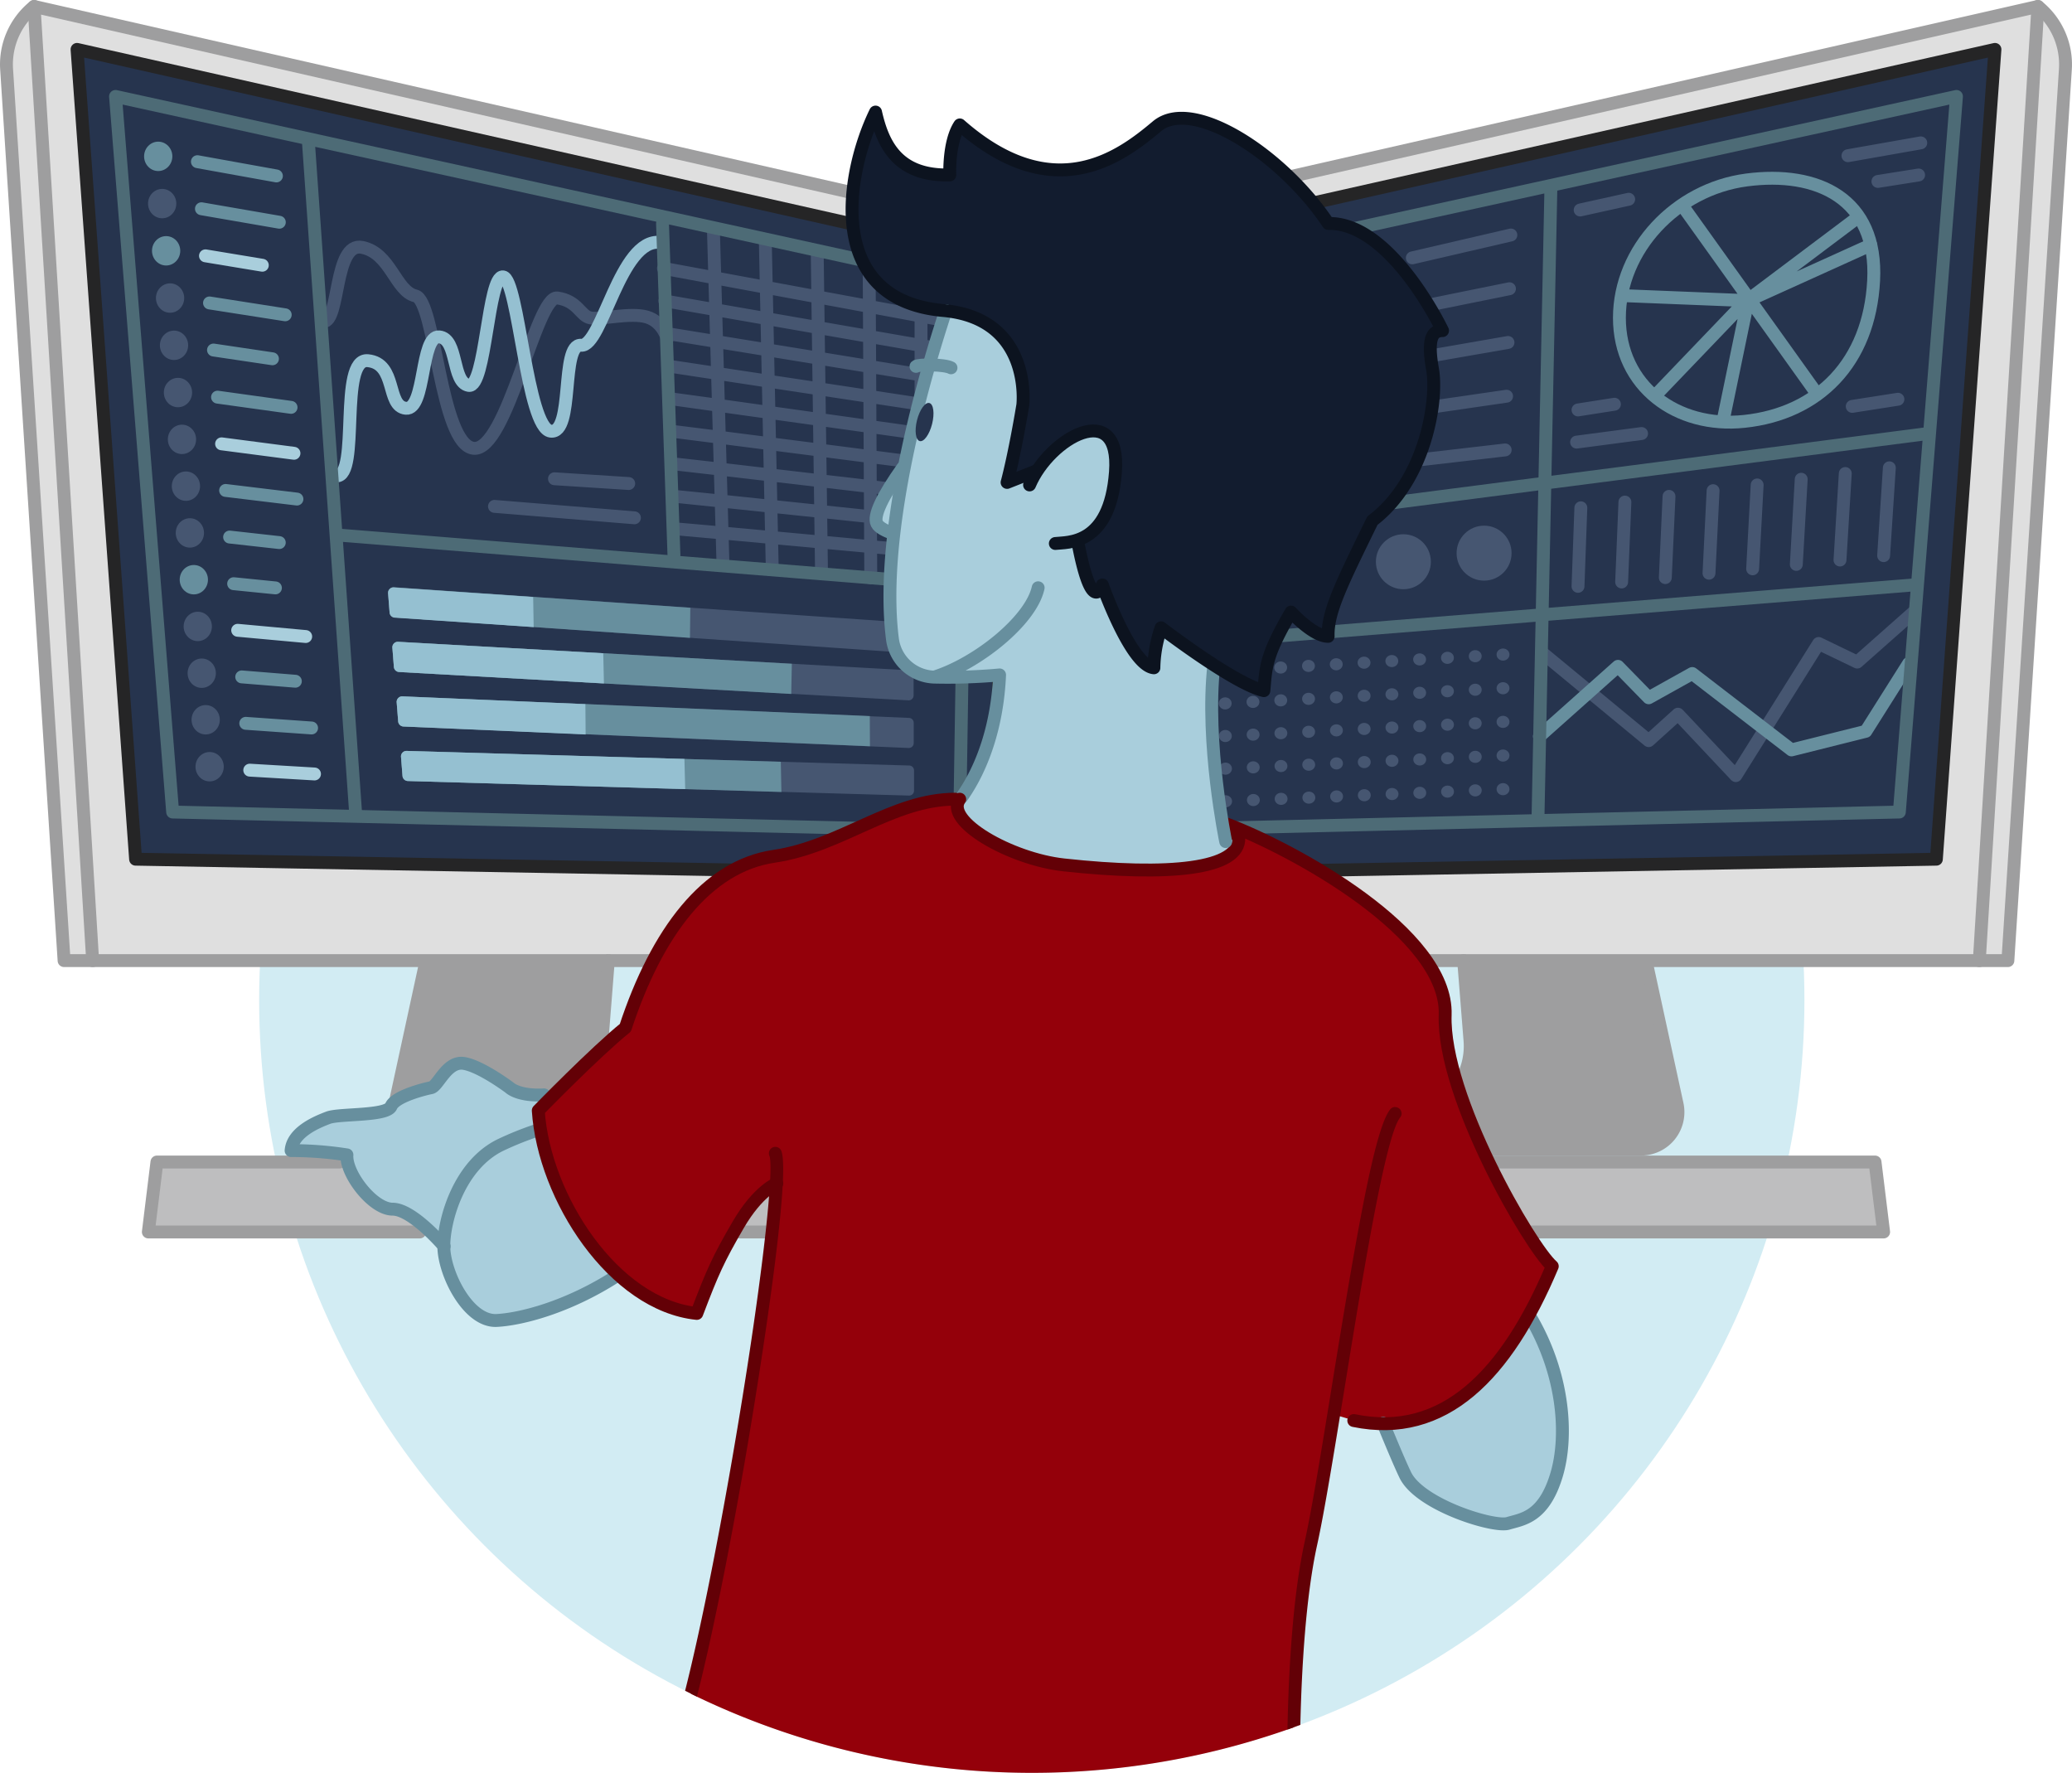 <svg xmlns="http://www.w3.org/2000/svg" viewBox="0 0 482.44 412.74"><defs><style>.cls-2{fill:#9e9e9f}.cls-3{fill:#dfdfdf}.cls-4{fill:#26344e}.cls-10,.cls-11,.cls-13,.cls-19,.cls-20,.cls-5,.cls-6,.cls-9{fill:none;stroke-linecap:round;stroke-linejoin:round;stroke-width:3px}.cls-5{stroke:#678f9e}.cls-6{stroke:#465671}.cls-7{fill:#465671}.cls-9{stroke:#9e9e9f}.cls-10{stroke:#252526}.cls-11{stroke:#4d6b76}.cls-12{fill:#678f9e}.cls-13{stroke:#a9cedc}.cls-14{fill:#95c0d1}.cls-16{fill:#a9cedc}.cls-19{stroke:#0c131f}.cls-20{stroke:#630006}.cls-21{fill:#630006}</style></defs><circle cx="240.24" cy="232.84" r="179.9" fill="#d2ecf3" id="Background"/><g id="Layer_8" data-name="Layer 8"><path class="cls-2" d="M381.61 218.32l8.64 39.68s1.55 9.53-10 9.75-93.12-.22-93.12-.22 35.7-6.43 42.13-8.2 14-5.76 13.08-17.07-2.66-23.94-2.66-23.94zM100.12 218.32L91.48 258s-1.55 9.53 10 9.75 93.12-.22 93.12-.22-35.7-6.43-42.13-8.2-14-5.76-13.08-17.07 2.61-23.94 2.61-23.94z"/><path class="cls-3" d="M8.94 1.72l229.45 52.1v170.26l-223.47-.89L1.39 17.5A17.86 17.86 0 018.94 1.72zM243.49 54.26v168.93l224.13.45 13.74-206a17.87 17.87 0 00-7.66-15.92l-.31-.22z"/><path class="cls-4" d="M17.94 11.5L233.4 60.03l-1.33 143.61-200.5-3.61L17.94 11.5M464.41 11.5L248.95 60.03l1.33 143.61 200.49-3.61L464.41 11.5"/><path class="cls-5" d="M391.86 48.06l31.26 43.72M406.99 70l-5.65 27.27M435.59 57.03l-28.72 13M378.23 68.84L407.16 70M432.43 50.72l-25.44 19.12M385.54 91.95l21.14-22.05"/><path class="cls-6" d="M367.09 102.93l15.13-2M367.42 95.44l8.48-1.33M367.92 48.89l11.3-2.5M430.27 36.25l16.96-2.99M437.25 42.24l9.48-1.5M431.27 94.61l10.64-1.66M368.08 118.22l-.66 18.29M378.34 116.89l-.76 18.6M388.61 115.56l-.86 18.91M398.87 114.23l-.95 19.22M409.13 112.9l-1.05 19.53M419.39 111.57l-1.14 19.83M429.65 110.24l-1.23 20.14M439.91 108.91l-1.33 20.45M359.1 151.97l24.78 20.46 6.82-6.16 13.46 14.3 19.29-30.76 8.98 4.33 12.97-11.48"/><path class="cls-5" d="M358.44 171.43l18.29-16.3 7.15 7.32 10.14-5.65 23.11 17.79 17.3-4.33 9.97-15.79"/><path class="cls-6" d="M351.79 54.71l-22.95 5.32M351.46 67.22l-22.95 4.65M351.12 79.73l-22.94 3.99M350.79 92.24l-22.94 3.33M350.46 104.75l-22.95 2.66"/><circle class="cls-7" cx="345.55" cy="128.78" r="6.4"/><circle class="cls-7" cx="326.76" cy="130.78" r="6.4"/><ellipse class="cls-7" cx="349.96" cy="152.39" rx="1.5" ry="1.41"/><ellipse class="cls-7" cx="349.96" cy="160.23" rx="1.5" ry="1.41"/><ellipse class="cls-7" cx="349.96" cy="168.06" rx="1.5" ry="1.41"/><ellipse class="cls-7" cx="349.96" cy="175.9" rx="1.5" ry="1.41"/><ellipse class="cls-7" cx="349.96" cy="183.73" rx="1.5" ry="1.41"/><ellipse class="cls-7" cx="343.49" cy="152.77" rx="1.5" ry="1.41"/><ellipse class="cls-7" cx="343.49" cy="160.58" rx="1.5" ry="1.41"/><ellipse class="cls-7" cx="343.49" cy="168.39" rx="1.5" ry="1.41"/><ellipse class="cls-7" cx="343.5" cy="176.2" rx="1.5" ry="1.41"/><ellipse class="cls-7" cx="343.5" cy="184.01" rx="1.5" ry="1.41"/><ellipse class="cls-7" cx="337.02" cy="153.15" rx="1.5" ry="1.41"/><ellipse class="cls-7" cx="337.02" cy="160.93" rx="1.5" ry="1.41"/><ellipse class="cls-7" cx="337.03" cy="168.72" rx="1.5" ry="1.41"/><ellipse class="cls-7" cx="337.03" cy="176.51" rx="1.5" ry="1.41"/><ellipse class="cls-7" cx="337.04" cy="184.3" rx="1.5" ry="1.41"/><ellipse class="cls-7" cx="330.54" cy="153.52" rx="1.5" ry="1.41"/><ellipse class="cls-7" cx="330.55" cy="161.29" rx="1.5" ry="1.41"/><ellipse class="cls-7" cx="330.56" cy="169.05" rx="1.5" ry="1.41"/><ellipse class="cls-7" cx="330.57" cy="176.81" rx="1.5" ry="1.41"/><ellipse class="cls-7" cx="330.58" cy="184.58" rx="1.5" ry="1.41"/><ellipse class="cls-7" cx="324.07" cy="153.9" rx="1.5" ry="1.41"/><ellipse class="cls-7" cx="324.09" cy="161.64" rx="1.5" ry="1.41"/><ellipse class="cls-7" cx="324.1" cy="169.38" rx="1.5" ry="1.41"/><ellipse class="cls-7" cx="324.11" cy="177.12" rx="1.5" ry="1.41"/><ellipse class="cls-7" cx="324.12" cy="184.86" rx="1.5" ry="1.41"/><ellipse class="cls-7" cx="317.6" cy="154.28" rx="1.5" ry="1.41"/><ellipse class="cls-7" cx="317.62" cy="161.99" rx="1.5" ry="1.41"/><ellipse class="cls-7" cx="317.63" cy="169.71" rx="1.5" ry="1.41"/><ellipse class="cls-7" cx="317.65" cy="177.42" rx="1.5" ry="1.41"/><ellipse class="cls-7" cx="317.66" cy="185.14" rx="1.5" ry="1.41"/><ellipse class="cls-7" cx="311.13" cy="154.65" rx="1.5" ry="1.41"/><ellipse class="cls-7" cx="311.15" cy="162.35" rx="1.5" ry="1.41"/><ellipse class="cls-7" cx="311.17" cy="170.04" rx="1.5" ry="1.41"/><ellipse class="cls-7" cx="311.19" cy="177.73" rx="1.5" ry="1.41"/><ellipse class="cls-7" cx="311.21" cy="185.42" rx="1.5" ry="1.41"/><ellipse class="cls-7" cx="304.66" cy="155.03" rx="1.5" ry="1.41"/><ellipse class="cls-7" cx="304.68" cy="162.7" rx="1.5" ry="1.41"/><ellipse class="cls-7" cx="304.7" cy="170.37" rx="1.5" ry="1.41"/><ellipse class="cls-7" cx="304.72" cy="178.03" rx="1.5" ry="1.41"/><ellipse class="cls-7" cx="304.75" cy="185.7" rx="1.5" ry="1.41"/><ellipse class="cls-7" cx="298.19" cy="155.41" rx="1.5" ry="1.41"/><ellipse class="cls-7" cx="298.21" cy="163.05" rx="1.5" ry="1.41"/><ellipse class="cls-7" cx="298.24" cy="170.7" rx="1.5" ry="1.41"/><ellipse class="cls-7" cx="298.26" cy="178.34" rx="1.5" ry="1.41"/><ellipse class="cls-7" cx="298.29" cy="185.98" rx="1.5" ry="1.41"/><ellipse class="cls-7" cx="291.71" cy="155.79" rx="1.5" ry="1.41"/><ellipse class="cls-7" cx="291.74" cy="163.41" rx="1.5" ry="1.41"/><ellipse class="cls-7" cx="291.77" cy="171.03" rx="1.5" ry="1.41"/><ellipse class="cls-7" cx="291.8" cy="178.65" rx="1.5" ry="1.41"/><ellipse class="cls-7" cx="291.83" cy="186.26" rx="1.5" ry="1.41"/><ellipse class="cls-7" cx="285.24" cy="156.16" rx="1.5" ry="1.41"/><ellipse class="cls-7" cx="285.27" cy="163.76" rx="1.5" ry="1.41"/><ellipse class="cls-7" cx="285.31" cy="171.35" rx="1.5" ry="1.41"/><ellipse class="cls-7" cx="285.34" cy="178.95" rx="1.5" ry="1.41"/><ellipse class="cls-7" cx="285.37" cy="186.55" rx="1.5" ry="1.41"/><ellipse class="cls-7" cx="278.77" cy="156.54" rx="1.5" ry="1.41"/><ellipse class="cls-7" cx="278.81" cy="164.11" rx="1.5" ry="1.41"/><ellipse class="cls-7" cx="278.84" cy="171.68" rx="1.5" ry="1.41"/><ellipse class="cls-7" cx="278.88" cy="179.26" rx="1.5" ry="1.41"/><ellipse class="cls-7" cx="278.91" cy="186.83" rx="1.5" ry="1.41"/><ellipse class="cls-7" cx="272.3" cy="156.92" rx="1.5" ry="1.41"/><ellipse class="cls-7" cx="272.34" cy="164.47" rx="1.5" ry="1.41"/><ellipse class="cls-7" cx="272.37" cy="172.01" rx="1.5" ry="1.41"/><ellipse class="cls-7" cx="272.41" cy="179.56" rx="1.5" ry="1.41"/><ellipse class="cls-7" cx="272.45" cy="187.11" rx="1.5" ry="1.41"/><ellipse class="cls-7" cx="265.83" cy="157.3" rx="1.5" ry="1.41"/><ellipse class="cls-7" cx="265.87" cy="164.82" rx="1.5" ry="1.41"/><ellipse class="cls-7" cx="265.91" cy="172.34" rx="1.5" ry="1.41"/><ellipse class="cls-7" cx="265.95" cy="179.87" rx="1.5" ry="1.41"/><ellipse class="cls-7" cx="265.99" cy="187.39" rx="1.5" ry="1.41"/></g><g id="Layer_7" data-name="Layer 7"><path class="cls-6" d="M166.12 53.82l2.22 77.59M178.2 56.37l1.61 76.1M190.28 58.92l1 74.6M202.37 61.47l.38 73.1M214.45 64.02v70.72M154.48 62.47l70.61 13.08M154.81 70.05c.09 0 70.11 12.2 70.11 12.2M155.15 77.62c.16 0 69.61 11.34 69.61 11.34M155.48 85.2c.25 0 69.11 10.46 69.11 10.46M155.81 92.78c.33 0 68.62 9.59 68.62 9.59M156.14 100.36c.42 0 68.12 8.72 68.12 8.72M156.48 107.94c.49 0 67.61 7.84 67.61 7.84M156.81 115.52c.58 0 67.12 7 67.12 7M157.14 123.1c.67 0 66.62 6.1 66.62 6.1M75.22 74.88c4 .22 2.44-18.62 9.09-17.29s7.76 10.2 12.42 11.3 5.76 34.59 13.52 35.48 14.63-35.7 19.51-35 5.32 4.21 7.76 4.65 9.31-1.33 13.08-.22 4.77 5.1 4.77 5.1"/><path d="M78.33 110.8c5.54.22.44-27.49 7.31-26.83s4.22 10.64 8.87 11.08 3.33-17.05 7.76-16.62 2.88 10.64 6.87 11.3 4.44-25.71 8-25.27 5.54 35.25 11.08 35.92 2.22-20.4 7.09-20 9.09-25.05 18.4-23.94" stroke="#95c0d1" fill="none" stroke-linecap="round" stroke-linejoin="round" stroke-width="3"/><path class="cls-9" d="M7.94 1.5l230.78 52.54v169.6H21.57L7.94 1.5z"/><path class="cls-10" d="M17.94 11.5L233.4 60.03l-1.33 143.61-200.5-3.61L17.94 11.5z"/><path class="cls-9" d="M7.94 1.5a17.36 17.36 0 00-6.4 14.63l13.38 207.51h6.66M99.06 224.3l-7.13 32.85a8.61 8.61 0 008.43 10.38h102.45l-49-7.91a16.28 16.28 0 01-13.64-17.36l1.47-18.62M474.5 1.5L243.71 54.04v169.6h217.15L474.5 1.5z"/><path class="cls-10" d="M464.5 11.5L249.03 60.03l1.33 143.61 200.5-3.61L464.5 11.5z"/><path class="cls-9" d="M474.5 1.5a17.39 17.39 0 016.4 14.63l-13.39 207.51h-6.65M383.38 224.3l7.13 32.85a8.61 8.61 0 01-8.43 10.38H279.63l49-7.91a16.28 16.28 0 0013.64-17.36l-1.48-18.62"/><path class="cls-11" d="M26.9 22.45l13.3 166.6 183.23 4.33 1.99-127.37L26.9 22.45zM455.54 22.45l-13.3 166.6-183.23 4.33-2-127.37 198.53-43.56zM71.79 32.76l10.97 155.96M154.26 52.05l2.66 77.15M78.44 124.54l144.99 11.64M361.1 44.07l-2.99 145.98M445.56 136.18l-186.22 14.96M448.89 100.93l-190.21 24.61"/><ellipse class="cls-12" cx="36.84" cy="36.4" rx="3.29" ry="3.42"/><path class="cls-5" d="M45.96 37.64l18.4 3.32"/><ellipse class="cls-7" cx="37.76" cy="47.4" rx="3.29" ry="3.42"/><path class="cls-5" d="M46.9 48.6l18.14 3.14"/><ellipse class="cls-12" cx="38.68" cy="58.39" rx="3.29" ry="3.42"/><path class="cls-13" d="M47.84 59.56l13.24 2.19"/><ellipse class="cls-7" cx="39.6" cy="69.39" rx="3.29" ry="3.42"/><path class="cls-5" d="M48.78 70.53l17.63 2.76"/><ellipse class="cls-7" cx="40.52" cy="80.39" rx="3.29" ry="3.42"/><path class="cls-5" d="M49.71 81.49l13.73 2.04"/><ellipse class="cls-7" cx="41.44" cy="91.39" rx="3.29" ry="3.42"/><path class="cls-5" d="M50.65 92.46l17.12 2.38"/><ellipse class="cls-7" cx="42.37" cy="102.29" rx="3.29" ry="3.42"/><path class="cls-13" d="M51.59 103.33l16.86 2.2"/><ellipse class="cls-7" cx="43.29" cy="113.18" rx="3.29" ry="3.42"/><path class="cls-5" d="M52.53 114.18l16.61 2.01"/><ellipse class="cls-7" cx="44.21" cy="124.07" rx="3.29" ry="3.42"/><path class="cls-5" d="M53.46 125.03l11.57 1.29"/><ellipse class="cls-12" cx="45.13" cy="134.96" rx="3.29" ry="3.42"/><path class="cls-5" d="M54.4 135.89l9.73.98"/><ellipse class="cls-7" cx="46.05" cy="145.84" rx="3.29" ry="3.42"/><path class="cls-13" d="M55.34 146.74l15.84 1.45"/><ellipse class="cls-7" cx="46.97" cy="156.73" rx="3.29" ry="3.42"/><path class="cls-5" d="M56.28 157.59l12.49 1.01"/><ellipse class="cls-7" cx="47.89" cy="167.57" rx="3.29" ry="3.42"/><path class="cls-5" d="M57.22 168.4l15.33 1.08"/><ellipse class="cls-7" cx="48.81" cy="178.5" rx="3.29" ry="3.42"/><path class="cls-13" d="M58.15 179.3l15.08.89"/><path class="cls-6" d="M115.13 117.89l32.59 2.66M129.1 111.46l17.29 1.11"/><path class="cls-7" d="M90.36 138.1l.35 4.48a1.28 1.28 0 001.19 1.17L211.48 152a1.15 1.15 0 001.22-1.14v-4.74a1.14 1.14 0 00-1.06-1.13l-119.9-8.28a1.28 1.28 0 00-1.38 1.39z"/><path class="cls-12" d="M160.73 141.5l-69-4.77a1.26 1.26 0 00-1.36 1.37l.35 4.48a1.28 1.28 0 001.19 1.17l68.74 4.75z"/><path class="cls-14" d="M124.14 139l-32.42-2.23a1.28 1.28 0 00-1.36 1.38l.35 4.48a1.28 1.28 0 001.19 1.17l32.36 2.2z"/><path class="cls-7" d="M91.36 150.8l.35 4.47a1.29 1.29 0 001.21 1.18l118.6 6.6a1.14 1.14 0 001.2-1.14v-4.73a1.13 1.13 0 00-1.07-1.13l-118.94-6.63a1.28 1.28 0 00-1.35 1.38z"/><path class="cls-12" d="M184.37 154.53l-91.66-5.11a1.28 1.28 0 00-1.35 1.38l.35 4.47a1.29 1.29 0 001.21 1.18l91.31 5.11z"/><path class="cls-14" d="M140.46 152.09l-47.75-2.67a1.28 1.28 0 00-1.35 1.38l.35 4.47a1.29 1.29 0 001.21 1.18l47.7 2.67z"/><path class="cls-7" d="M92.36 163.5l.35 4.46a1.29 1.29 0 001.23 1.18l117.62 5a1.14 1.14 0 001.19-1.14v-4.72a1.14 1.14 0 00-1.09-1.14l-118-5a1.29 1.29 0 00-1.3 1.36z"/><path class="cls-12" d="M202.52 166.71l-108.83-4.59a1.29 1.29 0 00-1.33 1.38l.35 4.46a1.29 1.29 0 001.23 1.18l108.62 4.6z"/><path class="cls-14" d="M136.3 163.93l-42.61-1.81a1.29 1.29 0 00-1.33 1.38l.35 4.46a1.29 1.29 0 001.23 1.18l42.42 1.86z"/><path class="cls-7" d="M93.37 176.2l.35 4.45a1.28 1.28 0 001.28 1.18l116.64 3.39a1.14 1.14 0 001.18-1.14v-4.72a1.14 1.14 0 00-1.1-1.14l-117-3.4a1.28 1.28 0 00-1.35 1.38z"/><path class="cls-12" d="M181.8 177.35l-87.12-2.53a1.28 1.28 0 00-1.31 1.38l.35 4.45a1.28 1.28 0 001.28 1.18l86.94 2.55z"/><path class="cls-14" d="M159.36 176.69l-64.68-1.87a1.28 1.28 0 00-1.31 1.38l.35 4.45a1.28 1.28 0 001.28 1.18l64.54 1.89z"/><path class="cls-5" d="M436.25 65.35c-1 19-12.8 30.92-30.09 32.75-15.8 1.67-29.1-8.22-29.1-24.11s13.14-29.92 29.6-32.09 30.6 4.28 29.59 23.45z"/></g><g id="Flats"><path fill="#bebebf" d="M97.73 286.82H34.54l2-16.29H436.58l2 16.29H97.73z"/><path class="cls-16" d="M322 331.31c1.92 4.73 3.87 9.38 5.14 12 3.33 7 20.62 12.31 23.94 11.31s8.32-1.33 11.31-11.31c2.62-8.73 1.93-23.31-6.31-37.07-9.94-10.77-41.08 6.15-34.08 25.07zM125.09 263.17a74.48 74.48 0 00-8.41 3.37c-9.64 4.65-13.3 17.29-13.3 23.61s5.65 17.62 12.3 17.29c5.38-.27 16.39-2.93 28-10.42 10.29-5.77.53-33.7-.8-34.59s-.89-6.87-16.18-7.53c-6 .33-8-1.67-8-1.67s-6.65-5-10.64-5.65-6 5.32-7.65 5.65-8.32 2-9.31 4.33-12 1.66-14.64 2.66-8.31 3.32-8.64 7.65a83.62 83.62 0 0113 1c-.34 4.33 6 12.64 10.64 12.64s12 8.65 12 8.65M307.56 75.66c-8.31-30.15-38.29-26.17-56.64-25.83-12 .22-26.92 9.06-30.7 22.49a311.78 311.78 0 00-9.67 36.52c-4 5.84-7.19 11.48-6.41 13 .35.7 2.31 1.83 4 2.59a104.07 104.07 0 00-.29 24.35 10.15 10.15 0 009.7 8.82 134.49 134.49 0 0015.24-.51c-.51 11.81-4 21.63-8.78 28.41l-4.74 5.84c-.12.33 7.42 13.64 9 14.74s24.5 5.1 25.61 5.44 33.14 1.88 33.14 1.88l2.77-18.62s-4.55-1.06-5-3.55c-1.23-7-3.58-23-2.11-36.3 0 0-.55-10.92 12.19-19.35s21-29.77 12.69-59.92z"/><path d="M335.83 77s-12-25.28-26.61-24.94c-10.64-16-31.59-29.6-39.9-22.62s-23.94 19-45.89-.33c-2.66 4-2.33 11.64-2.33 11.64-12.3.33-15.63-7.32-17.29-14.63-7 14.3-12 43.89 16 46.22 20.62 2 18.29 22 18.29 22-2 12-3.66 18-3.66 18l6.72-2.65.19.31c6-9.47 19.57-15.68 18.36 0-.85 11.07-5.24 14.64-9 15.87l.33.56c.84 4.55 3.26 15.74 5.67 9.84 0 0 6.65 18.79 12 19.29a30.21 30.21 0 011.67-9.31s17.12 13.13 23.94 14.63c.5-5.49.33-8 6.32-18.29 0 0 5.15 5.65 8.64 5.65-.16-5.65 3-12 10.31-26.94 12.31-9.31 15.3-27.93 14-35.24S333.5 77 335.83 77z" fill="#121c2f"/><path d="M224.43 185.06l-2 1c-14.63 0-26.6 11-42.23 13.3s-27.27 17.64-34.59 39.91c-7 5.65-20.28 19.28-20.28 19.28 1.33 20.29 17.62 45.23 36.91 47.22 3.66-9.64 5-12.63 9.64-20.61 4.29-7.35 8.28-9.34 8.89-9.61-1.18 21.89-11.73 86.77-19.88 118.79a180.5 180.5 0 00140.37 7.79c.27-12.89 1.2-30.23 4-42.82 1.49-6.73 3.32-17.7 5.32-30l4.66 1.38a35.08 35.08 0 007 .74c17.28 0 29.82-14.29 39.23-36.66-5-4.32-25.6-39.57-24.94-58.53s-35.25-38.57-51.21-44.56l3.16 3.33c.23 5.16-7.93 7.51-21.38 7.51a184.18 184.18 0 01-19.36-1.19c-12.3-1.33-27.93-10.64-23.27-16.3" fill="#94000a"/></g><g id="Lines"><path class="cls-9" d="M179.2 286.82h-6.87M346.8 270.53h89.78l2 16.29h-82.8M97.73 286.82H34.54l2-16.29h42.57"/><path class="cls-5" d="M356.12 306.28c8.24 13.76 8.93 28.34 6.31 37.07-3 10-8 10.31-11.31 11.31s-20.61-4.32-23.94-11.31c-1.27-2.66-3.22-7.31-5.14-12M143.64 297c-11.57 7.49-22.58 10.15-28 10.42-6.65.33-12.3-11-12.3-17.29s3.66-19 13.3-23.61a74.48 74.48 0 018.41-3.37"/><path class="cls-5" d="M126.66 254.9c-6 .33-8-1.67-8-1.67s-6.65-5-10.64-5.65-6 5.32-7.65 5.65-8.32 2-9.31 4.33-12 1.66-14.64 2.66-8.31 3.32-8.64 7.65a83.62 83.62 0 0113 1c-.34 4.33 6 12.64 10.64 12.64s12 8.65 12 8.65"/><path class="cls-19" d="M239.72 112.9c4.66-11 21.28-20.28 20-3s-11.3 16.29-14 16.63"/><path class="cls-5" d="M220.22 72.32c-7.65 23.29-15.2 54.86-12.42 76.5a10.15 10.15 0 009.7 8.82 134.49 134.49 0 0015.24-.51c-.51 11.81-4 21.63-8.78 28.41M241.72 136.84c-1.67 7.65-14.19 17.66-24.22 20.8"/><path class="cls-5" d="M210.18 108.9c-4.68 6.58-6.92 11.21-6 13 .47.94 2.11 1.73 3.73 2.3"/><path class="cls-20" d="M315.21 330.72c21 4.32 35.58-10.65 46.22-35.92-5-4.32-25.6-39.57-24.94-58.53s-35.25-38.57-51.21-44.56l3.16 3.33c.33 7.31-16.19 9-40.74 6.32-12.3-1.33-28-10.2-24.24-15.3"/><path class="cls-21" d="M324.85 257.72a1.48 1.48 0 00-1.16.56c-3.64 4.49-7.9 29.4-13.53 64.09-2.39 14.77-4.65 28.72-6.39 36.62-2.83 12.82-3.75 30.62-4 43.67 1-.35 2-.72 3-1.09.29-12.78 1.22-29.71 3.92-41.93 1.76-8 4-22 6.43-36.79 4.22-26.05 9.47-58.47 12.89-62.69a1.47 1.47 0 00.33-.93 1.51 1.51 0 00-.55-1.16 1.55 1.55 0 00-.95-.33M180.53 267a1.51 1.51 0 00-1.39 2.08c1.21 2.9-1.77 30.77-8.69 70.74-3.85 22.21-7.7 41-10.93 53.81l2.75 1.36c4.64-18.13 9.34-44.29 11.13-54.65 3.93-22.69 10.77-67 8.51-72.42a1.5 1.5 0 00-1.38-.92"/><path class="cls-20" d="M222.43 186.06c-14.63 0-26.6 11-42.23 13.3s-27.27 17.64-34.59 39.91c-7 5.65-20.28 19.28-20.28 19.28 1.33 20.29 17.62 45.23 36.91 47.23 3.66-9.65 5-12.64 9.64-20.62s9-9.65 9-9.65"/><path class="cls-5" d="M221.43 85.63c-1.49-.83-7.65-.83-8.15-.33"/><ellipse class="cls-4" cx="215.28" cy="98.27" rx="4.57" ry="1.81" transform="rotate(-75.86 215.27 98.269)"/><path class="cls-5" d="M285.39 195.93s-4.77-23-2.77-41"/><path class="cls-19" d="M251 126.34c.84 4.55 3.26 15.74 5.67 9.84 0 0 6.65 18.79 12 19.29a30.21 30.21 0 011.67-9.31s17.12 13.13 23.94 14.63c.5-5.49.33-8 6.32-18.29 0 0 5.15 5.65 8.64 5.65-.16-5.65 3-12 10.31-26.94 12.31-9.31 15.3-27.93 14-35.24s0-9 2.33-9c0 0-12-25.28-26.61-24.94-10.64-16-31.59-29.6-39.9-22.62s-23.94 19-45.89-.33c-2.66 4-2.33 11.64-2.33 11.64-12.3.33-15.63-7.32-17.29-14.63-7 14.3-12 43.89 16 46.22 20.62 2 18.29 22 18.29 22-2 12-3.66 18-3.66 18l6.72-2.65"/></g></svg>